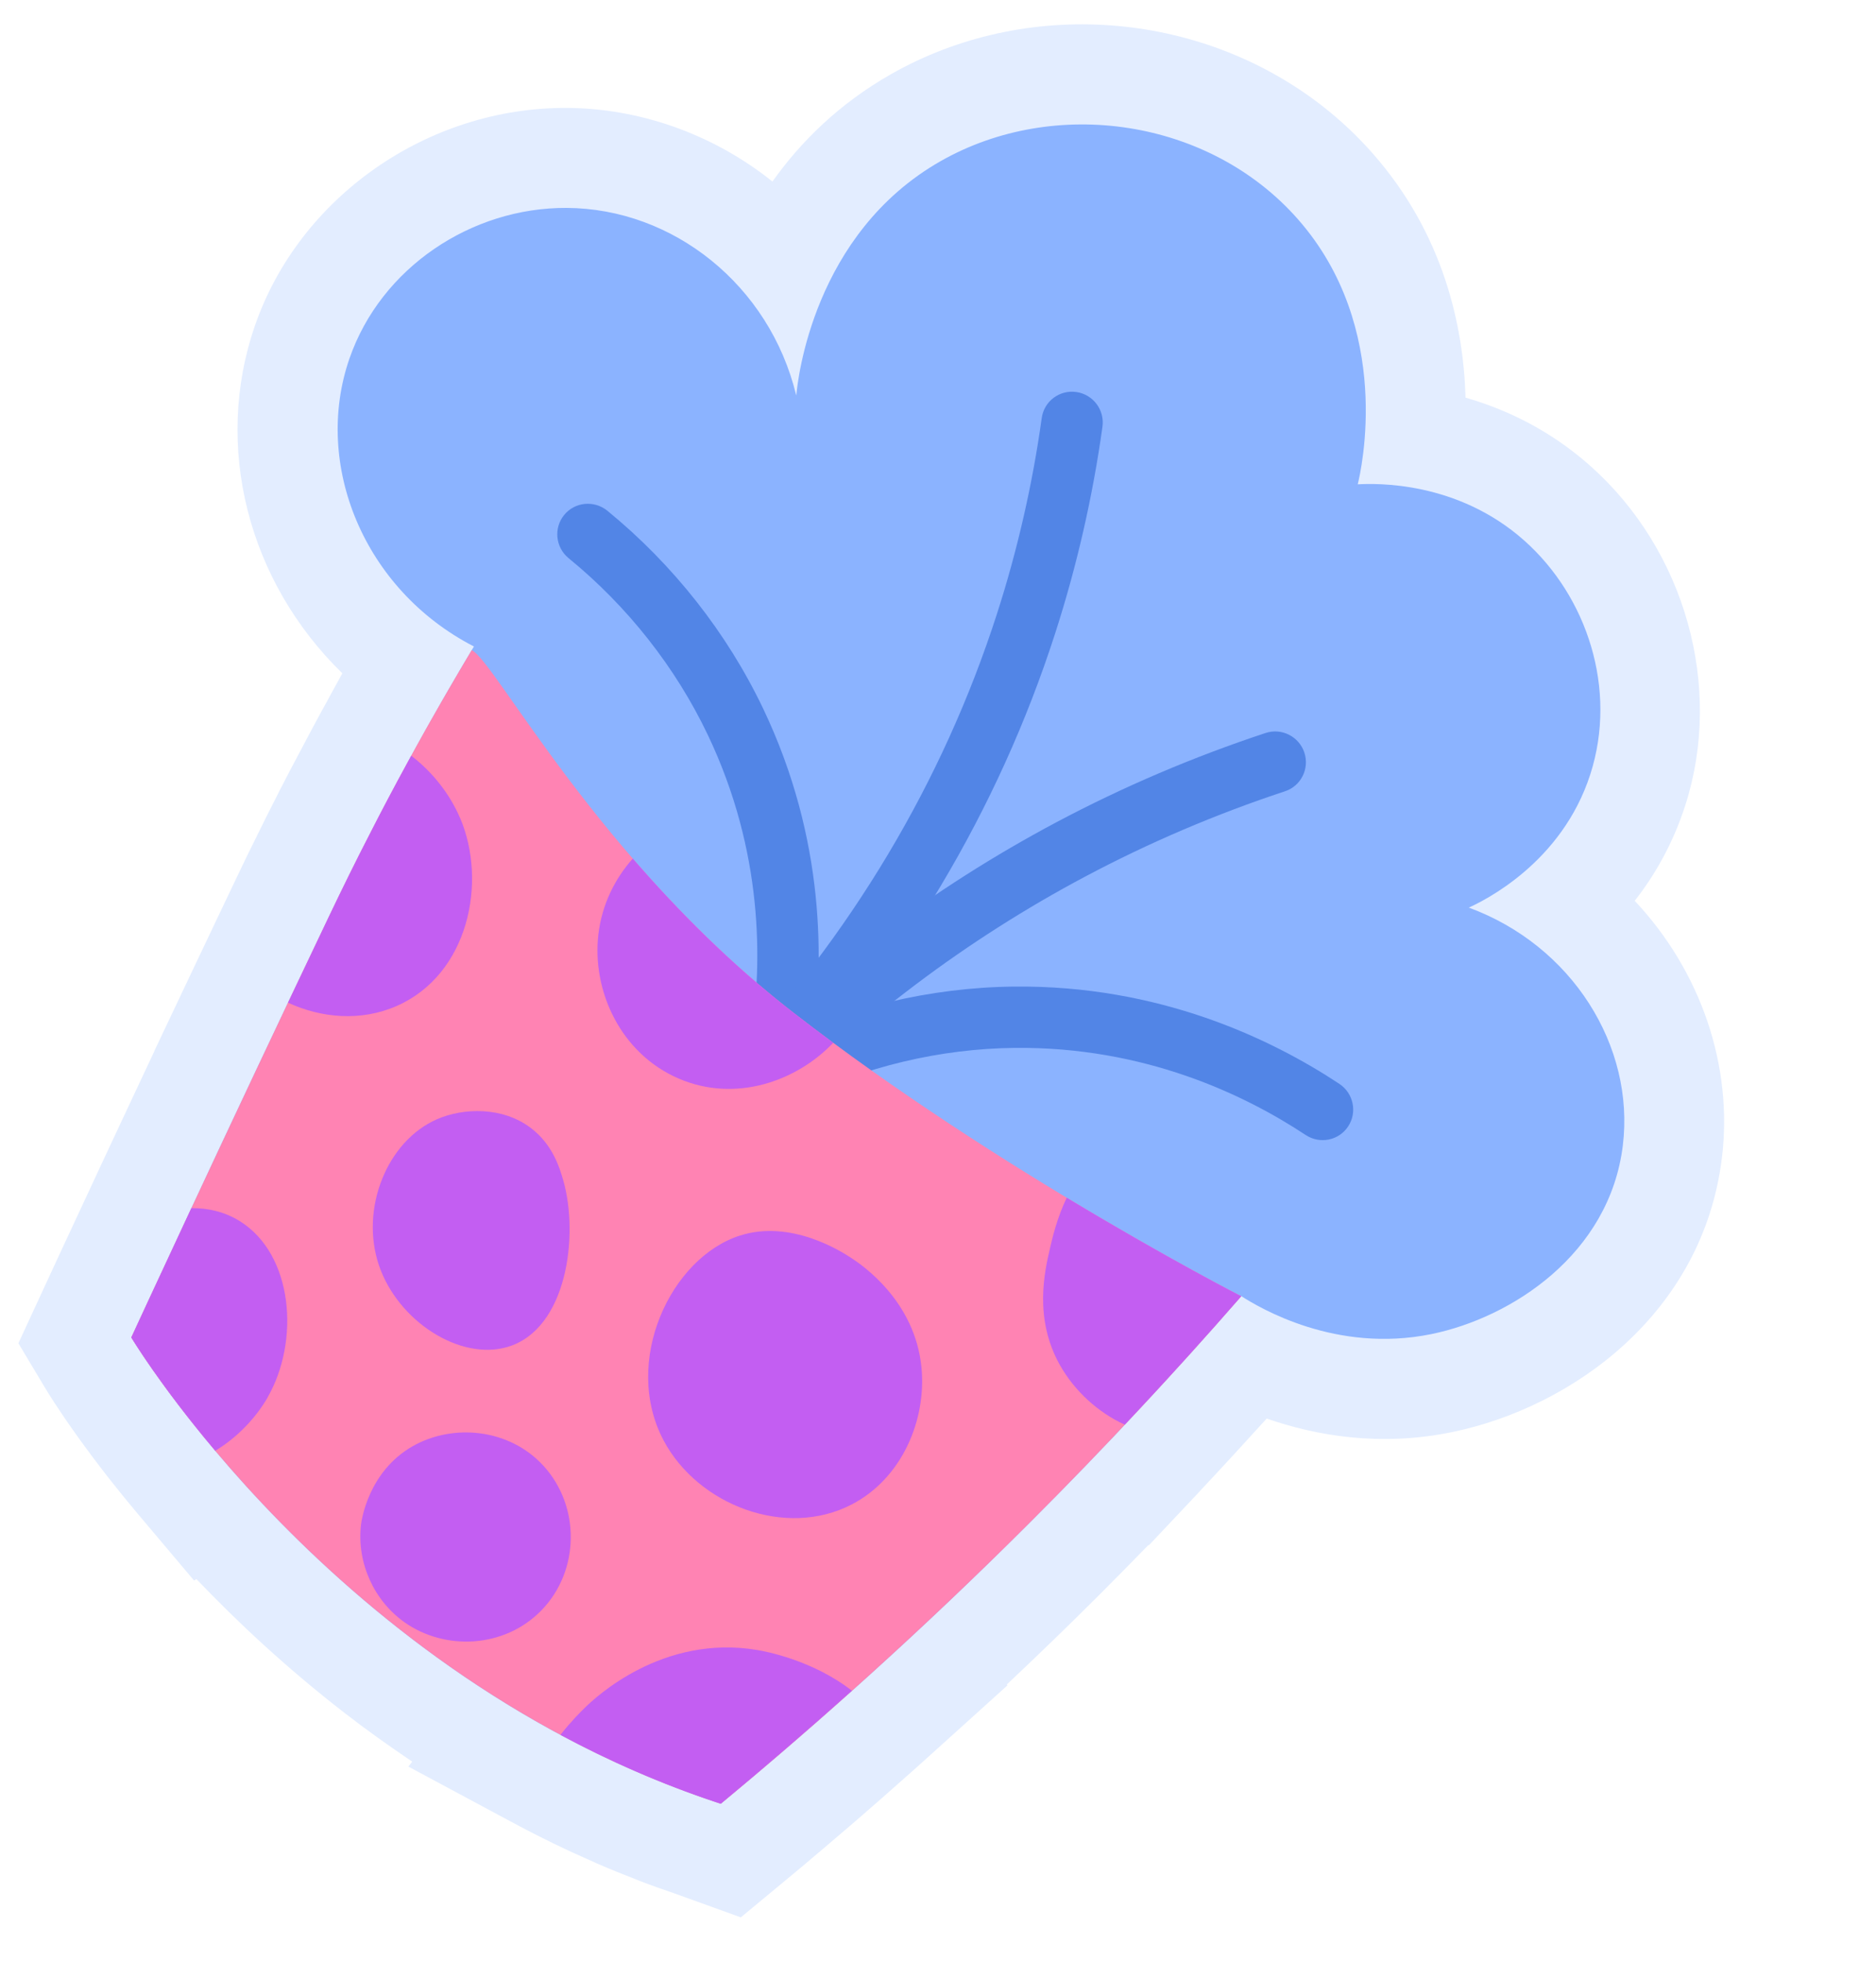 <svg width="110" height="115" viewBox="0 0 110 115" fill="none" xmlns="http://www.w3.org/2000/svg">
<mask id="mask0_141_391" style="mask-type:alpha" maskUnits="userSpaceOnUse" x="0" y="0" width="110" height="115">
<rect width="110" height="115" fill="#D9D9D9"/>
</mask>
<g mask="url(#mask0_141_391)">
<g filter="url(#filter0_d_141_391)">
<path d="M107.964 65.891C108.632 60.45 106.705 54.906 102.853 50.807C104.045 49.284 105.107 47.428 105.825 45.185C108.05 38.246 105.81 30.261 100.257 25.32C99.947 25.042 99.623 24.774 99.294 24.519C97.181 22.878 94.962 21.894 92.932 21.311C92.815 17.155 91.67 11.742 87.485 6.99C86.585 5.968 85.581 5.026 84.502 4.187C77.295 -1.399 67.15 -2.14 59.256 2.342C56.187 4.085 53.938 6.325 52.292 8.644C52.212 8.581 52.135 8.519 52.055 8.455C48.645 5.812 44.444 4.345 40.221 4.326C32.077 4.294 24.565 9.537 21.951 17.081C19.493 24.178 21.556 32.1 27.073 37.471L26.289 38.901L26.28 38.919L26.226 39.021L25.954 39.516L25.904 39.605L25.735 39.916L25.523 40.309C25.501 40.349 25.48 40.391 25.457 40.431L25.177 40.953L24.027 43.125L23.954 43.263C23.943 43.287 23.929 43.309 23.918 43.334L23.432 44.273L22.583 45.949L22.523 46.069L22.519 46.082C22.439 46.24 22.363 46.398 22.286 46.553L21.747 47.647C21.747 47.647 21.729 47.687 21.699 47.742L21.612 47.916C21.521 48.107 21.425 48.302 21.331 48.495C21.203 48.762 21.073 49.031 20.995 49.196C20.604 50.016 20.213 50.832 19.827 51.647C19.786 51.736 19.743 51.823 19.701 51.912C19.212 52.943 18.725 53.968 18.245 54.977L16.053 59.603L16.058 59.607C15.507 60.783 14.972 61.922 14.462 63.009L12.907 66.334C10.767 70.918 9.374 73.94 9.374 73.94L8.079 76.745L9.67 79.405C9.747 79.534 10.385 80.59 11.572 82.244C12.062 82.927 12.645 83.709 13.318 84.575C13.345 84.607 13.371 84.643 13.398 84.675C13.539 84.856 13.685 85.041 13.838 85.229C13.904 85.311 13.972 85.394 14.039 85.48C14.154 85.625 14.271 85.768 14.39 85.913C14.479 86.021 14.569 86.132 14.66 86.239C14.768 86.368 14.874 86.499 14.985 86.63C15.04 86.696 15.091 86.757 15.146 86.823L18.379 90.653L18.518 90.57C20.925 93.09 23.811 95.788 27.181 98.399C28.488 99.412 29.826 100.362 31.172 101.271L30.944 101.561L36.903 104.758C37.718 105.199 38.537 105.618 39.363 106.021C39.383 106.032 39.403 106.044 39.425 106.053C40.231 106.445 41.044 106.816 41.861 107.174C41.906 107.193 41.95 107.216 41.997 107.237C42.757 107.567 43.521 107.875 44.29 108.175C44.397 108.216 44.506 108.265 44.615 108.304C45.248 108.546 45.888 108.767 46.528 108.989C46.76 109.068 46.99 109.159 47.221 109.238L50.438 110.399L50.531 110.322L53.01 108.269C53.714 107.688 54.423 107.094 55.131 106.49C55.529 106.156 55.921 105.817 56.316 105.48C56.598 105.24 56.878 104.998 57.163 104.756C57.666 104.322 58.167 103.886 58.668 103.445C58.824 103.311 58.98 103.172 59.133 103.035C59.693 102.542 60.25 102.051 60.806 101.553C60.828 101.531 60.849 101.511 60.873 101.491L61.106 101.282C61.646 100.799 62.181 100.317 62.716 99.83L66.08 96.793L66.029 96.754C67.875 95.015 69.698 93.252 71.483 91.469C72.437 90.516 73.386 89.549 74.329 88.58L74.36 88.594L77.224 85.555C77.305 85.466 77.384 85.38 77.463 85.294C77.746 84.991 78.033 84.689 78.314 84.384C79.033 83.611 79.748 82.833 80.458 82.051C80.594 81.901 80.73 81.755 80.865 81.605C80.965 81.494 81.069 81.384 81.169 81.273C81.203 81.236 81.239 81.196 81.273 81.158C84.122 82.151 87.883 82.821 92.105 81.96C99.194 80.514 106.845 74.989 107.961 65.898L107.964 65.891Z" fill="#E3EDFF"/>
<path d="M53.684 21.167C52.127 14.73 46.48 10.217 40.216 10.188C34.647 10.162 29.338 13.684 27.49 19.02C25.34 25.226 28.329 32.572 34.789 35.898C32.602 39.543 29.525 44.953 26.284 51.737C20.305 64.255 14.699 76.405 14.699 76.405C14.699 76.405 26.609 96.325 49.264 103.74C55.072 98.934 61.154 93.478 67.338 87.303C71.873 82.778 76.013 78.311 79.786 73.984C80.875 74.68 85.341 77.346 90.921 76.209C95.65 75.243 101.375 71.51 102.155 65.153C102.869 59.33 99.176 53.427 93.124 51.206C93.962 50.822 98.573 48.615 100.253 43.378C101.849 38.4 100.064 32.969 96.379 29.691C92.434 26.18 87.651 26.335 86.612 26.392C86.813 25.576 88.718 17.23 83.102 10.849C77.912 4.955 68.855 3.643 62.17 7.437C54.676 11.691 53.769 20.313 53.693 21.162L53.684 21.167Z" fill="#8BB3FF"/>
<path d="M51.734 60.387C51.232 60 50.952 59.36 51.053 58.691C51.695 54.444 51.774 47.943 48.501 41.077C46.614 37.12 43.793 33.539 40.34 30.721C39.57 30.09 39.454 28.959 40.079 28.189C40.706 27.421 41.831 27.312 42.61 27.938C46.471 31.093 49.632 35.103 51.747 39.538C55.415 47.228 55.328 54.499 54.609 59.241C54.461 60.224 53.545 60.895 52.563 60.743C52.25 60.694 51.969 60.569 51.734 60.387Z" fill="#5285E6"/>
<path d="M51.823 62.281C51.612 62.12 51.433 61.905 51.308 61.65C50.869 60.758 51.238 59.68 52.129 59.245C56.594 57.065 61.548 55.888 66.453 55.835C74.958 55.745 81.527 58.888 85.536 61.539C86.363 62.092 86.596 63.203 86.05 64.032C85.505 64.861 84.391 65.085 83.56 64.537C79.97 62.162 74.096 59.351 66.502 59.429C62.125 59.475 57.702 60.528 53.711 62.475C53.075 62.787 52.344 62.685 51.818 62.277L51.823 62.281Z" fill="#5285E6"/>
<path d="M49.706 63.355C49.66 63.321 49.615 63.28 49.571 63.239C48.846 62.556 48.813 61.419 49.494 60.696C56.905 52.836 62.275 43.853 65.453 33.999C66.652 30.277 67.539 26.412 68.082 22.506C68.219 21.521 69.125 20.84 70.111 20.981C71.096 21.122 71.78 22.031 71.643 23.016C71.071 27.127 70.137 31.198 68.874 35.116C65.532 45.485 59.891 54.923 52.114 63.172C51.474 63.85 50.43 63.916 49.706 63.355Z" fill="#5285E6"/>
<path d="M49.45 63.689C49.397 63.648 49.344 63.602 49.297 63.555C48.584 62.86 48.566 61.721 49.256 61.012C55.054 55.045 61.676 50.065 68.928 46.209C72.844 44.127 76.974 42.368 81.206 40.97C82.146 40.658 83.168 41.172 83.481 42.116C83.793 43.06 83.286 44.078 82.344 44.387C78.305 45.72 74.364 47.401 70.628 49.388C63.702 53.066 57.383 57.823 51.841 63.525C51.199 64.188 50.169 64.245 49.452 63.691L49.45 63.689Z" fill="#5285E6"/>
<path d="M34.659 36.113C34.527 36.334 34.39 36.565 34.249 36.8C34.24 36.818 34.226 36.836 34.217 36.854C34.087 37.074 33.953 37.298 33.821 37.529C33.801 37.562 33.78 37.599 33.76 37.633C33.632 37.85 33.502 38.075 33.37 38.301C33.343 38.35 33.313 38.401 33.284 38.447C33.159 38.663 33.033 38.882 32.906 39.104C32.865 39.175 32.824 39.246 32.783 39.318C32.662 39.528 32.541 39.739 32.419 39.957C32.371 40.039 32.325 40.123 32.275 40.208C32.157 40.416 32.038 40.63 31.917 40.845C31.86 40.945 31.801 41.051 31.744 41.156C31.633 41.358 31.519 41.562 31.405 41.766C31.336 41.891 31.266 42.017 31.197 42.146C31.09 42.339 30.985 42.535 30.876 42.734C30.801 42.874 30.723 43.017 30.646 43.159C30.541 43.35 30.44 43.541 30.333 43.734C30.247 43.898 30.158 44.065 30.069 44.231C29.973 44.409 29.877 44.587 29.782 44.769C29.686 44.951 29.587 45.14 29.492 45.322C29.401 45.495 29.309 45.668 29.218 45.846C29.118 46.037 29.017 46.237 28.917 46.433C28.826 46.606 28.739 46.779 28.648 46.957C28.54 47.163 28.433 47.375 28.328 47.584C28.241 47.757 28.152 47.928 28.063 48.103C27.949 48.33 27.833 48.563 27.718 48.794C27.638 48.957 27.556 49.117 27.476 49.279C27.342 49.548 27.211 49.821 27.077 50.094C27.013 50.228 26.946 50.359 26.882 50.492C26.684 50.903 26.483 51.317 26.284 51.737C20.305 64.255 14.699 76.405 14.699 76.405C14.699 76.405 26.521 96.172 49.01 103.655C49.106 103.686 49.193 103.716 49.262 103.742C55.069 98.936 61.151 93.48 67.335 87.306C71.871 82.78 76.01 78.313 79.784 73.987C79.912 74.069 65.589 66.721 53.532 57.373C42.147 48.547 36.017 36.731 34.661 36.115L34.659 36.113Z" fill="#FF83B3"/>
<path d="M38.127 64.125C36.459 62.865 34.183 62.938 32.637 63.606C29.698 64.876 28.096 68.85 29.219 72.175C30.323 75.434 33.959 77.794 36.767 76.958C40.243 75.926 40.954 70.443 40.029 67.203C39.819 66.469 39.408 65.094 38.127 64.125Z" fill="#C35EF2"/>
<path d="M56.887 71.726C56.307 71.353 53.383 69.476 50.391 70.43C46.322 71.723 43.457 77.825 45.914 82.448C47.926 86.23 53.063 88.21 56.945 86.192C59.905 84.654 61.338 81.208 61.029 78.143C60.64 74.278 57.6 72.186 56.887 71.726Z" fill="#C35EF2"/>
<path d="M38.871 83.933C36.849 81.721 33.54 81.442 31.191 82.783C28.569 84.28 28.191 87.188 28.167 87.384C27.911 89.636 28.943 91.841 30.711 93.096C33.073 94.773 36.582 94.639 38.757 92.391C41.009 90.064 41.027 86.29 38.871 83.933Z" fill="#C35EF2"/>
<path d="M33.974 45.948C33.381 44.56 32.361 43.252 31.113 42.304C31.035 42.446 30.958 42.588 30.878 42.733C30.803 42.873 30.725 43.015 30.648 43.157C30.543 43.348 30.443 43.539 30.336 43.732C30.249 43.896 30.16 44.063 30.071 44.23C29.975 44.407 29.88 44.585 29.784 44.767C29.688 44.949 29.59 45.138 29.494 45.32C29.403 45.493 29.311 45.667 29.22 45.844C29.12 46.035 29.019 46.235 28.919 46.431C28.828 46.604 28.741 46.777 28.65 46.955C28.543 47.162 28.435 47.373 28.33 47.582C28.243 47.755 28.154 47.926 28.065 48.102C27.951 48.328 27.835 48.562 27.721 48.793C27.641 48.955 27.558 49.115 27.479 49.277C27.344 49.546 27.214 49.819 27.079 50.093C27.015 50.226 26.949 50.357 26.885 50.49C26.686 50.902 26.485 51.315 26.286 51.735C25.475 53.431 24.672 55.123 23.888 56.779C25.846 57.685 28.173 57.894 30.276 56.966C34.463 55.115 35.587 49.725 33.978 45.948L33.974 45.948Z" fill="#C35EF2"/>
<path d="M53.53 57.372C49.84 54.51 46.706 51.336 44.103 48.331C43.03 49.538 42.288 51.06 42.087 52.771C41.698 56.102 43.402 59.768 46.795 61.227C50.118 62.661 53.706 61.39 55.857 59.131C55.075 58.552 54.296 57.966 53.53 57.372Z" fill="#C35EF2"/>
<path d="M68.569 71.166C68.247 72.549 67.613 75.295 69.151 78.028C69.998 79.532 71.379 80.802 72.951 81.517C75.351 78.971 77.627 76.456 79.782 73.985C79.853 74.031 75.497 71.797 69.548 68.213C68.986 69.382 68.715 70.533 68.567 71.169L68.569 71.166Z" fill="#C35EF2"/>
<path d="M49.007 103.653C49.103 103.684 49.19 103.714 49.259 103.739C51.775 101.656 54.346 99.442 56.951 97.112C54.656 95.321 51.869 94.803 51.411 94.728C45.831 93.782 41.869 97.544 41.3 98.105C41.067 98.332 40.491 98.899 39.861 99.7C42.68 101.214 45.729 102.565 49.005 103.655L49.007 103.653Z" fill="#C35EF2"/>
<path d="M22.685 79.928C24.593 76.616 24.208 71.534 21.05 69.579C20.148 69.021 19.174 68.815 18.221 68.824C16.087 73.393 14.699 76.405 14.699 76.405C14.699 76.405 16.36 79.183 19.622 83.047C20.961 82.24 22.031 81.067 22.689 79.928L22.685 79.928Z" fill="#C35EF2"/>
</g>
</g>
<defs>
<filter id="filter0_d_141_391" x="-2.921" y="-2.573" width="111.015" height="118.972" filterUnits="userSpaceOnUse" color-interpolation-filters="sRGB">
<feFlood flood-opacity="0" result="BackgroundImageFix"/>
<feColorMatrix in="SourceAlpha" type="matrix" values="0 0 0 0 0 0 0 0 0 0 0 0 0 0 0 0 0 0 127 0" result="hardAlpha"/>
<feOffset dx="-7" dy="2"/>
<feGaussianBlur stdDeviation="2"/>
<feComposite in2="hardAlpha" operator="out"/>
<feColorMatrix type="matrix" values="0 0 0 0 0 0 0 0 0 0 0 0 0 0 0 0 0 0 0.25 0"/>
<feBlend mode="normal" in2="BackgroundImageFix" result="effect1_dropShadow_141_391"/>
<feBlend mode="normal" in="SourceGraphic" in2="effect1_dropShadow_141_391" result="shape"/>
</filter>
</defs>
</svg>
